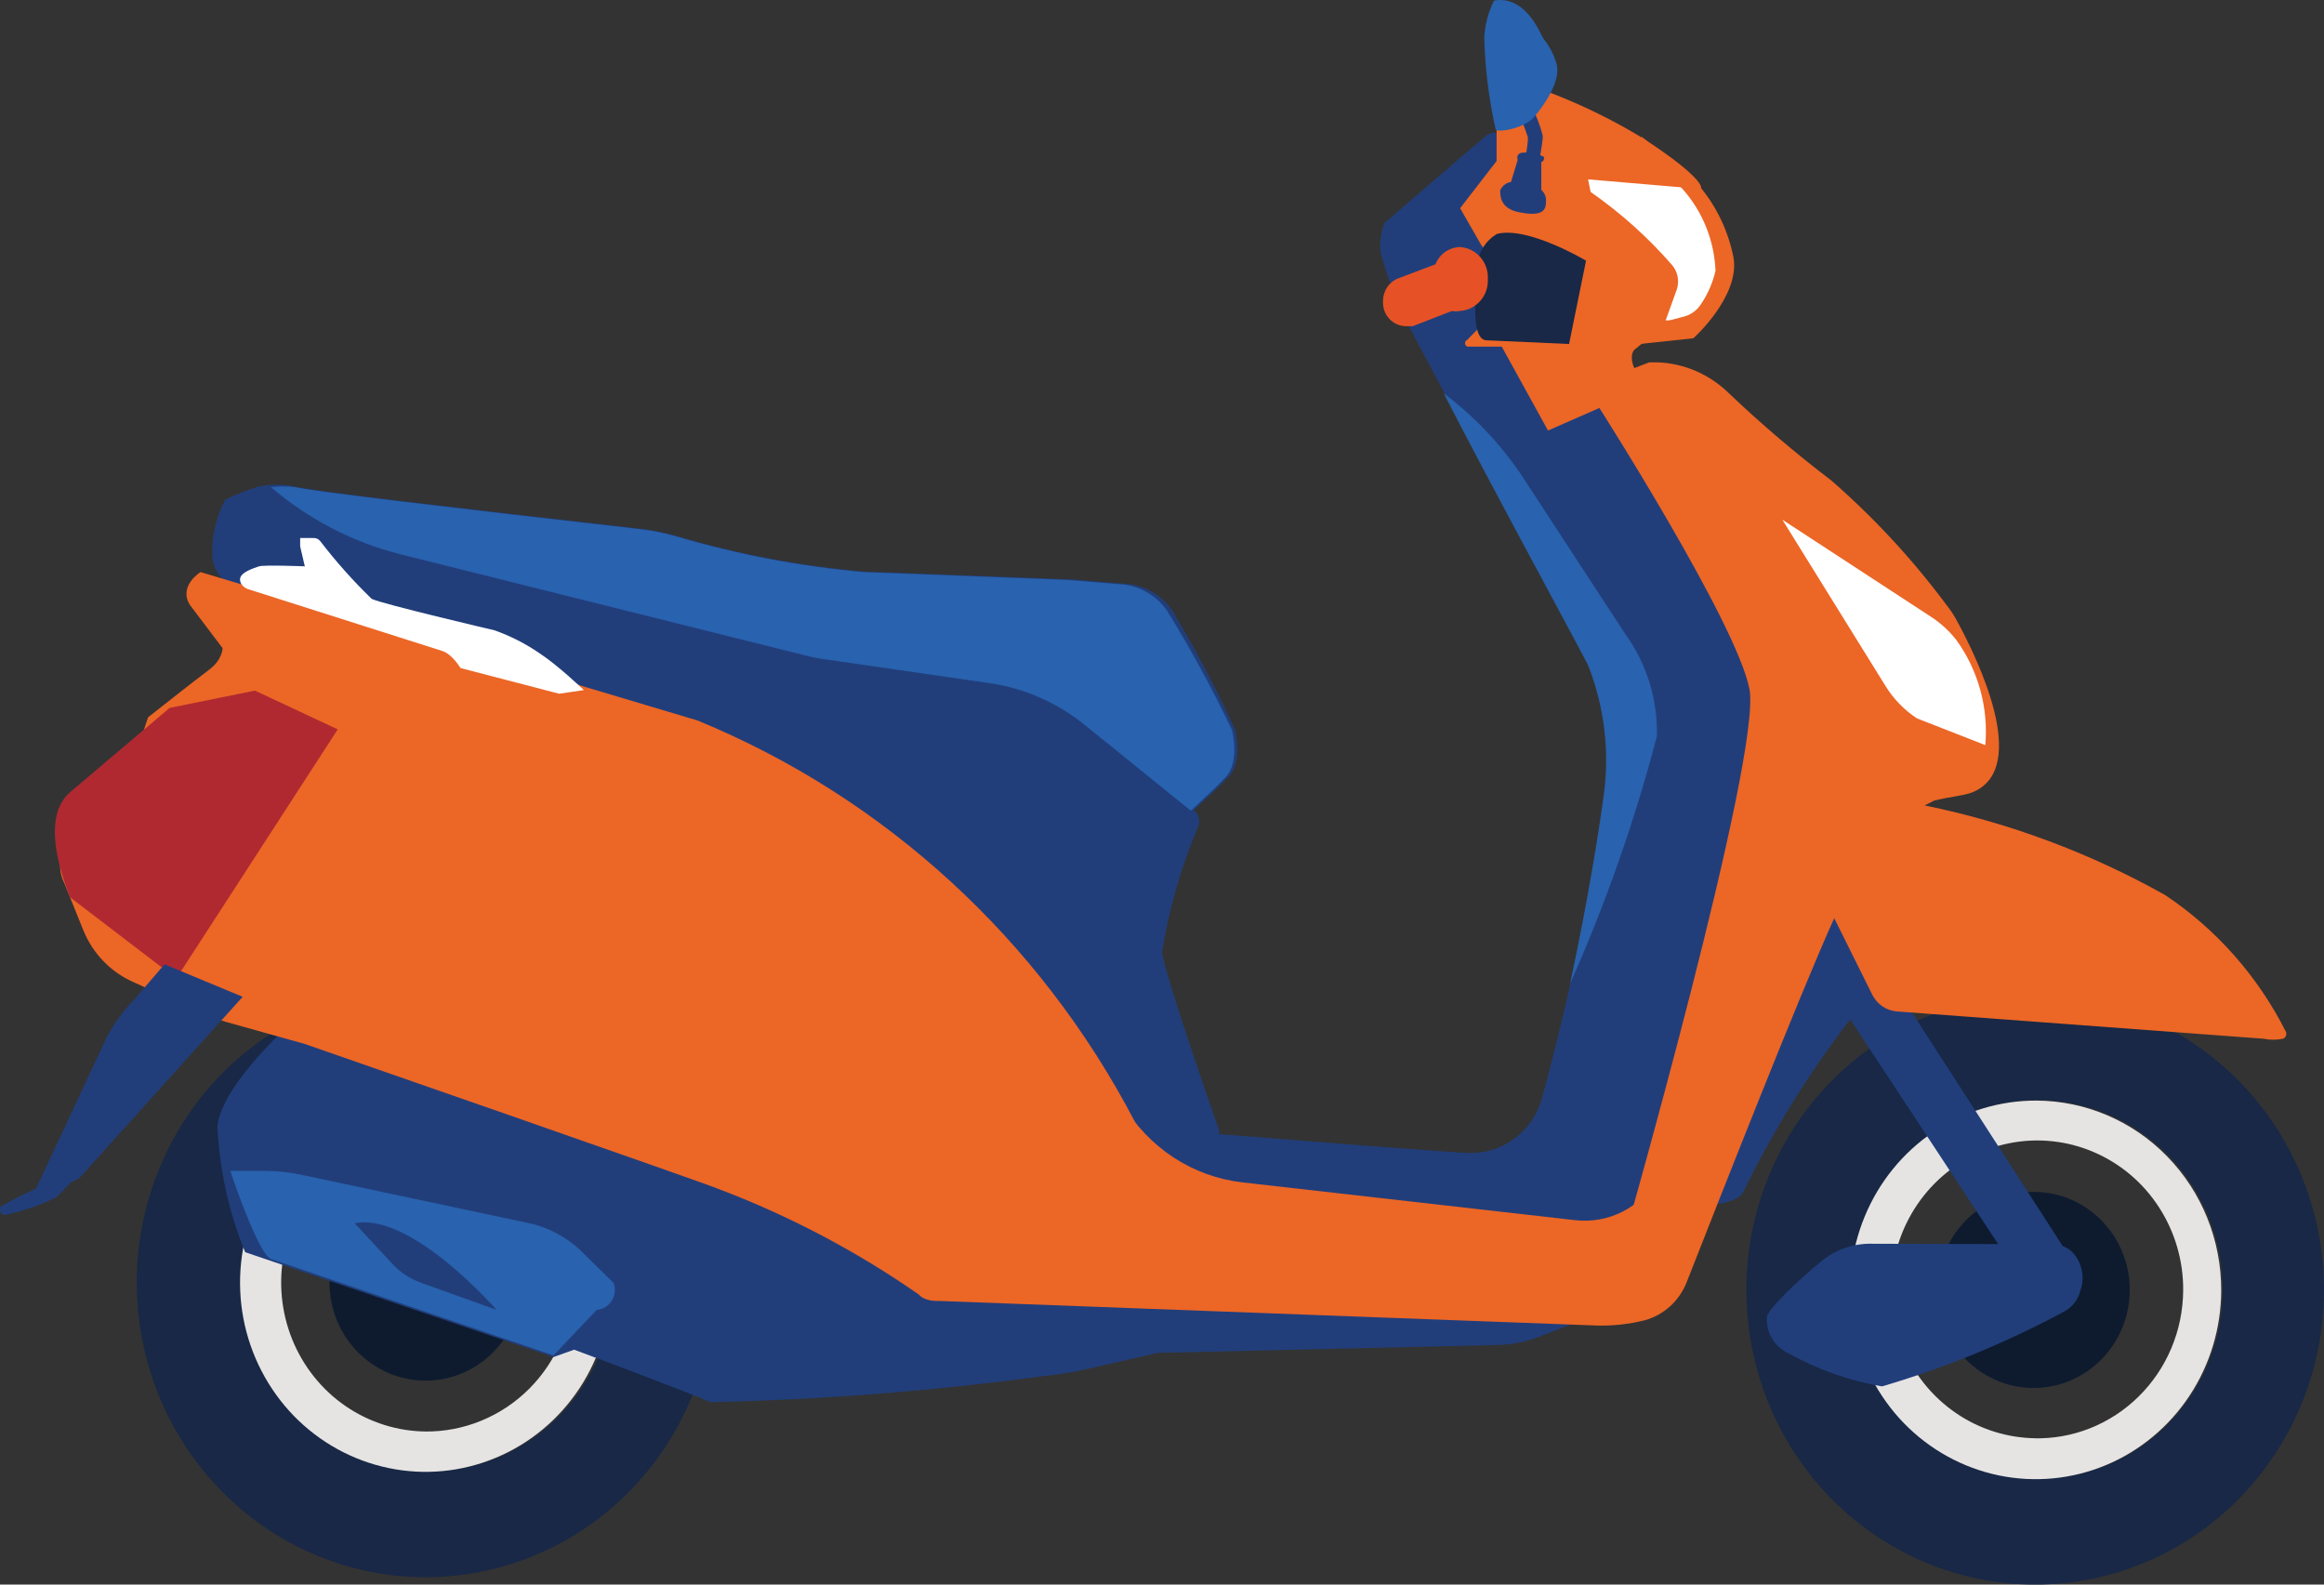 <svg width="44" height="30" viewBox="0 0 44 30" fill="none" xmlns="http://www.w3.org/2000/svg">
<rect x="0" y="0" width="44" height="30" fill="#333333" stroke="none"/>
<path d="M38.561 18.842C37.479 18.837 36.42 19.158 35.517 19.767C34.614 20.375 33.909 21.243 33.49 22.261C33.071 23.279 32.958 24.4 33.164 25.484C33.37 26.568 33.886 27.565 34.648 28.349C35.41 29.133 36.382 29.668 37.442 29.888C38.502 30.108 39.603 30.002 40.604 29.584C41.605 29.166 42.462 28.454 43.067 27.538C43.671 26.623 43.996 25.545 44 24.441C44.005 22.963 43.435 21.544 42.416 20.494C41.396 19.444 40.01 18.85 38.561 18.842V18.842ZM38.561 27.995C37.866 27.993 37.187 27.781 36.61 27.385C36.033 26.989 35.585 26.427 35.321 25.771C35.057 25.115 34.99 24.394 35.128 23.699C35.267 23.004 35.604 22.366 36.097 21.867C36.591 21.367 37.219 21.029 37.901 20.893C38.583 20.758 39.29 20.833 39.931 21.107C40.572 21.382 41.118 21.844 41.501 22.436C41.885 23.028 42.087 23.722 42.083 24.431C42.082 24.907 41.988 25.378 41.806 25.817C41.623 26.255 41.358 26.652 41.023 26.984C40.688 27.316 40.292 27.576 39.858 27.75C39.423 27.924 38.959 28.007 38.493 27.995H38.561Z" fill="#182846"/>
<path d="M38.561 20.837C37.866 20.834 37.185 21.04 36.605 21.431C36.025 21.822 35.572 22.38 35.303 23.034C35.034 23.688 34.961 24.408 35.093 25.104C35.226 25.8 35.558 26.441 36.047 26.945C36.537 27.448 37.162 27.792 37.843 27.933C38.524 28.074 39.231 28.006 39.874 27.737C40.517 27.468 41.068 27.01 41.456 26.421C41.844 25.833 42.052 25.14 42.054 24.431C42.056 23.482 41.69 22.571 41.035 21.898C40.381 21.224 39.491 20.843 38.561 20.837V20.837ZM38.561 27.23C38.014 27.228 37.48 27.061 37.026 26.749C36.573 26.437 36.22 25.995 36.013 25.479C35.806 24.962 35.754 24.395 35.863 23.848C35.972 23.301 36.238 22.8 36.627 22.407C37.016 22.015 37.51 21.749 38.047 21.643C38.584 21.537 39.14 21.596 39.644 21.813C40.148 22.03 40.578 22.394 40.878 22.86C41.179 23.326 41.338 23.873 41.334 24.431C41.331 24.806 41.256 25.177 41.111 25.522C40.966 25.867 40.755 26.18 40.49 26.44C40.226 26.701 39.913 26.905 39.57 27.041C39.227 27.177 38.861 27.241 38.493 27.23H38.561Z" fill="#E6E4E3"/>
<path d="M38.503 26.278C39.508 26.278 40.322 25.447 40.322 24.421C40.322 23.396 39.508 22.565 38.503 22.565C37.498 22.565 36.683 23.396 36.683 24.421C36.683 25.447 37.498 26.278 38.503 26.278Z" fill="#0E1B2F"/>
<path d="M35.837 16.361L35.944 18.157L35.72 18.425L39.242 23.885L38.376 24.382L35.029 19.299C34.257 20.303 33.585 21.384 33.025 22.525C33.01 22.564 32.988 22.599 32.96 22.628C32.931 22.657 32.897 22.68 32.859 22.694C32.725 22.762 32.576 22.798 32.426 22.798C32.276 22.798 32.128 22.762 31.993 22.694C31.993 22.694 33.122 15.795 35.837 16.361Z" fill="#213E7B"/>
<path d="M8.087 18.703C7.005 18.697 5.945 19.019 5.043 19.628C4.14 20.236 3.435 21.104 3.016 22.122C2.597 23.14 2.483 24.261 2.689 25.345C2.896 26.428 3.412 27.425 4.174 28.209C4.935 28.993 5.908 29.529 6.968 29.749C8.028 29.969 9.129 29.863 10.13 29.445C11.131 29.027 11.988 28.315 12.593 27.399C13.197 26.484 13.522 25.406 13.526 24.302C13.531 22.824 12.961 21.404 11.941 20.355C10.922 19.305 9.535 18.711 8.087 18.703V18.703ZM8.087 27.856C7.392 27.852 6.714 27.638 6.139 27.241C5.563 26.844 5.116 26.282 4.854 25.625C4.591 24.969 4.526 24.248 4.665 23.554C4.804 22.859 5.142 22.223 5.636 21.724C6.13 21.226 6.758 20.888 7.44 20.754C8.122 20.619 8.828 20.694 9.468 20.969C10.109 21.244 10.655 21.706 11.037 22.298C11.42 22.889 11.623 23.583 11.619 24.292C11.616 24.767 11.521 25.236 11.339 25.674C11.157 26.111 10.892 26.506 10.559 26.838C10.226 27.17 9.831 27.43 9.399 27.605C8.966 27.78 8.503 27.865 8.038 27.856H8.087Z" fill="#182846"/>
<path d="M8.077 20.699C7.382 20.695 6.701 20.901 6.121 21.292C5.541 21.683 5.088 22.241 4.819 22.895C4.55 23.549 4.477 24.27 4.609 24.966C4.742 25.662 5.074 26.302 5.563 26.806C6.053 27.309 6.678 27.653 7.359 27.794C8.04 27.936 8.747 27.867 9.39 27.598C10.034 27.329 10.584 26.871 10.972 26.283C11.36 25.694 11.568 25.002 11.57 24.292C11.573 23.344 11.206 22.433 10.552 21.759C9.897 21.085 9.007 20.704 8.077 20.699V20.699ZM8.077 27.102C7.53 27.1 6.997 26.932 6.543 26.621C6.09 26.31 5.737 25.868 5.53 25.352C5.323 24.836 5.27 24.269 5.378 23.723C5.487 23.176 5.752 22.675 6.14 22.282C6.527 21.889 7.021 21.622 7.557 21.515C8.094 21.409 8.649 21.466 9.153 21.682C9.657 21.897 10.088 22.26 10.39 22.724C10.692 23.189 10.852 23.735 10.85 24.292C10.848 24.665 10.773 25.033 10.631 25.376C10.488 25.719 10.281 26.03 10.021 26.291C9.76 26.552 9.452 26.758 9.113 26.897C8.775 27.036 8.413 27.106 8.048 27.102H8.077Z" fill="#E6E4E3"/>
<path d="M8.058 26.139C9.062 26.139 9.877 25.307 9.877 24.282C9.877 23.257 9.062 22.426 8.058 22.426C7.053 22.426 6.238 23.257 6.238 24.282C6.238 25.307 7.053 26.139 8.058 26.139Z" fill="#0E1B2F"/>
<path d="M5.654 19.239L8.242 18.892L20.337 23.141L20.424 24.054L30.505 24.779L29.172 25.295C28.902 25.405 28.615 25.462 28.325 25.464L21.923 25.613L20.619 25.91C20.317 25.98 20.012 26.03 19.704 26.059C17.629 26.338 15.54 26.501 13.448 26.546C13.059 26.367 10.87 25.553 10.87 25.553L10.48 25.692L4.642 23.707C4.332 22.95 4.154 22.144 4.117 21.324C4.195 20.5 5.654 19.239 5.654 19.239Z" fill="#213E7B"/>
<path d="M35.447 23.547C35.094 23.538 34.749 23.657 34.474 23.885C34.056 24.232 33.501 24.749 33.453 24.927C33.443 25.072 33.476 25.216 33.549 25.341C33.623 25.465 33.731 25.563 33.861 25.622C34.414 25.929 35.012 26.141 35.632 26.248C36.821 25.898 37.972 25.426 39.067 24.838C39.146 24.798 39.216 24.741 39.272 24.671C39.327 24.601 39.367 24.519 39.388 24.431C39.435 24.298 39.442 24.154 39.407 24.018C39.373 23.881 39.298 23.759 39.193 23.667C39.096 23.597 38.981 23.559 38.862 23.557L35.447 23.547Z" fill="#213E7B"/>
<path d="M31.088 2.592L32.168 3.515C32.497 3.903 32.721 4.372 32.82 4.875C32.947 5.61 32.061 6.404 32.061 6.404L30.855 6.533L29.979 3.436L31.088 2.592Z" fill="#EC6626"/>
<path d="M4.263 9.461C4.467 9.361 4.678 9.278 4.895 9.213C5.123 9.163 5.358 9.163 5.586 9.213C5.985 9.302 8.349 9.58 12.105 10.007C12.342 10.033 12.576 10.08 12.806 10.146C13.965 10.49 15.154 10.716 16.357 10.821L20.308 10.97L21.28 11.05C21.461 11.057 21.637 11.106 21.796 11.194C21.954 11.282 22.091 11.406 22.195 11.556C22.631 12.284 23.027 13.036 23.382 13.809C23.382 13.809 23.548 14.415 23.256 14.713C23.11 14.871 22.837 15.12 22.604 15.338C22.649 15.375 22.682 15.426 22.696 15.483C22.71 15.541 22.705 15.601 22.682 15.656C22.36 16.415 22.131 17.212 22 18.028C22.069 18.515 23.081 21.403 23.081 21.403V21.473C24.209 21.562 27.673 21.84 27.877 21.83C28.169 21.824 28.451 21.725 28.685 21.547C28.919 21.369 29.092 21.121 29.181 20.837C29.707 18.925 30.107 16.978 30.378 15.01C30.482 14.197 30.382 13.37 30.086 12.608C30.008 12.419 26.593 6.026 26.593 6.026C26.404 5.621 26.251 5.199 26.136 4.766C26.119 4.58 26.146 4.393 26.214 4.22C26.214 4.22 28.023 2.661 28.16 2.552C28.211 2.525 28.267 2.511 28.325 2.511C28.383 2.511 28.439 2.525 28.49 2.552C28.438 2.995 28.303 3.423 28.091 3.813C28.666 3.753 30.193 4.805 30.193 4.805L30.135 6.791L34.241 13.124L30.933 24.153L18.634 24.034L13.263 21.89L15.54 20.758L21.329 21.354C20.284 19.18 18.549 17.431 16.406 16.39L14.012 15.398C13.752 15.279 13.546 15.062 13.438 14.792L13.263 14.087L11.084 13.303L4.506 11.159C4.376 11.114 4.261 11.033 4.175 10.924C4.089 10.814 4.035 10.682 4.02 10.543V10.543C4.004 10.167 4.088 9.793 4.263 9.461V9.461Z" fill="#213E7B"/>
<path d="M31.584 3.317L29.804 2.979L30.018 3.674C30.018 3.674 31.166 4.587 31.254 4.974C31.26 5.128 31.237 5.282 31.185 5.427C31.134 5.572 31.054 5.705 30.952 5.818L31.497 6.056C31.545 6.071 31.595 6.071 31.643 6.056L31.906 5.987C32.036 5.946 32.147 5.858 32.217 5.739C32.341 5.552 32.43 5.343 32.48 5.123C32.465 4.775 32.377 4.433 32.223 4.122C32.068 3.81 31.851 3.536 31.584 3.317Z" fill="white"/>
<path d="M40.993 16.946C39.569 16.147 38.034 15.574 36.44 15.249L36.615 15.159C36.926 15.08 37.16 15.07 37.345 15C38.454 14.544 37.432 12.459 37.072 11.794C37.009 11.671 36.934 11.555 36.848 11.447C36.206 10.585 35.476 9.797 34.669 9.094C33.991 8.578 33.341 8.025 32.723 7.436C32.362 7.085 31.888 6.881 31.39 6.86H31.224L30.942 6.969C30.942 6.969 30.835 6.751 30.942 6.622C31.107 6.485 31.283 6.362 31.468 6.255L31.75 5.471C31.773 5.395 31.777 5.314 31.762 5.236C31.747 5.158 31.712 5.085 31.662 5.024C31.205 4.497 30.685 4.031 30.115 3.634L30.067 3.396L31.935 3.555C32.168 3.555 32.207 3.555 32.207 3.555C32.207 3.555 32.266 3.376 31.127 2.631C30.326 2.14 29.466 1.757 28.568 1.49C28.555 1.488 28.542 1.489 28.53 1.493C28.518 1.498 28.507 1.505 28.498 1.515C28.489 1.525 28.483 1.537 28.48 1.55C28.477 1.563 28.477 1.576 28.481 1.589C28.494 1.721 28.494 1.854 28.481 1.986C28.477 2.051 28.449 2.111 28.403 2.155C28.367 2.201 28.343 2.256 28.335 2.314V3.048L27.644 3.942L28.043 4.637C28.06 4.668 28.086 4.694 28.117 4.711C28.148 4.729 28.183 4.737 28.218 4.736C28.69 4.698 29.165 4.766 29.609 4.934C29.7 4.985 29.77 5.066 29.807 5.164C29.845 5.263 29.847 5.371 29.814 5.471C29.778 5.619 29.707 5.757 29.607 5.871C29.507 5.986 29.381 6.073 29.24 6.126C28.85 6.21 28.45 6.24 28.053 6.215H27.994L27.78 6.433C27.767 6.439 27.757 6.447 27.749 6.459C27.741 6.47 27.737 6.484 27.737 6.498C27.737 6.512 27.741 6.525 27.749 6.537C27.757 6.548 27.767 6.557 27.78 6.562H28.432L29.308 8.151L30.281 7.724C30.281 7.724 32.879 11.794 33.122 13.045C33.365 14.296 30.738 23.498 30.738 23.498C30.722 23.545 30.691 23.586 30.651 23.614C30.611 23.643 30.563 23.657 30.514 23.657L17.865 22.505L17.612 23.19C17.612 23.19 17.612 23.299 17.272 23.299C16.096 23.011 14.951 22.602 13.857 22.078L15.705 20.966L21.261 21.661C21.261 21.661 21.592 21.661 21.485 21.235C19.687 17.788 16.755 15.099 13.205 13.64L3.796 10.831C3.796 10.831 3.377 11.089 3.591 11.447L4.214 12.271C4.214 12.271 4.214 12.489 3.961 12.678C3.708 12.866 2.803 13.581 2.803 13.581L2.667 13.988C2.667 13.988 2.667 14.177 2.91 14.077C3.154 13.978 4.633 13.501 4.633 13.501L5.284 13.67C5.284 13.67 2.453 15.487 2.181 15.795C1.908 16.102 2.278 16.638 2.327 16.787C2.375 16.936 2.94 17.84 2.94 17.84L1.256 16.529L1.139 16.331C1.13 16.465 1.157 16.598 1.217 16.718L1.577 17.611C1.667 17.834 1.8 18.036 1.967 18.207C2.134 18.377 2.332 18.512 2.55 18.604L3.698 19.13C3.888 19.216 4.083 19.289 4.282 19.348L5.771 19.765C5.771 19.765 13.458 22.436 13.643 22.525C14.968 23.03 16.229 23.697 17.398 24.51C17.398 24.51 17.486 24.64 17.778 24.63L30.242 25.096C30.543 25.103 30.844 25.07 31.137 24.997V24.997C31.316 24.948 31.482 24.857 31.62 24.731C31.759 24.605 31.867 24.448 31.935 24.272C32.509 22.813 34.046 18.892 34.727 17.383L35.447 18.832C35.493 18.923 35.561 19 35.644 19.056C35.728 19.111 35.824 19.144 35.924 19.15L42.861 19.666C42.98 19.691 43.103 19.691 43.222 19.666C43.234 19.662 43.245 19.655 43.255 19.646C43.264 19.637 43.272 19.626 43.277 19.614C43.283 19.602 43.286 19.589 43.286 19.576C43.287 19.563 43.285 19.549 43.28 19.537C42.751 18.486 41.963 17.593 40.993 16.946V16.946Z" fill="#EC6626"/>
<path d="M3.212 13.402L1.324 15.001C1.052 15.239 0.848 15.755 1.324 16.986L3.338 18.525L6.394 13.809L4.827 13.075L3.212 13.402Z" fill="#B02931"/>
<path d="M28.345 4.428C28.239 4.489 28.15 4.575 28.084 4.679C28.018 4.783 27.977 4.901 27.965 5.024C27.965 5.401 27.809 6.443 28.15 6.443L29.707 6.513L30.028 4.935C30.028 4.935 28.928 4.279 28.345 4.428Z" fill="#182846"/>
<path d="M4.594 18.872L1.5 22.307L1.354 22.376L1.071 22.664C0.762 22.817 0.435 22.93 0.098 23.002C0.085 23.003 0.072 23.002 0.059 22.997C0.047 22.993 0.036 22.986 0.026 22.976C0.017 22.967 0.01 22.955 0.005 22.942C0.001 22.929 -0 22.916 0.001 22.902V22.902C-0.002 22.885 0.001 22.868 0.01 22.853C0.019 22.838 0.033 22.828 0.05 22.823C0.255 22.705 0.466 22.599 0.682 22.505L2.025 19.627C2.169 19.361 2.35 19.117 2.56 18.902L3.115 18.257L4.594 18.872Z" fill="#213E7B"/>
<path d="M11.054 13.065L10.587 13.134L8.719 12.648C8.719 12.648 8.554 12.37 8.359 12.32L4.681 11.149C4.681 11.149 4.535 11.089 4.545 10.96C4.555 10.831 4.817 10.752 4.905 10.722C4.993 10.692 5.771 10.722 5.771 10.722L5.683 10.345C5.683 10.345 5.683 10.206 5.683 10.186H5.936C5.961 10.185 5.985 10.19 6.007 10.2C6.028 10.211 6.048 10.226 6.063 10.245C6.361 10.633 6.686 10.998 7.036 11.337C7.201 11.427 9.361 11.933 9.361 11.933C9.664 12.04 9.952 12.187 10.218 12.37C10.568 12.598 11.054 13.065 11.054 13.065Z" fill="white"/>
<path d="M26.467 5.272L27.177 5.004C27.215 4.909 27.279 4.827 27.362 4.769C27.445 4.711 27.543 4.679 27.644 4.677C27.792 4.687 27.93 4.756 28.028 4.869C28.127 4.983 28.177 5.131 28.169 5.282C28.173 5.358 28.163 5.433 28.138 5.505C28.113 5.576 28.075 5.642 28.025 5.698C27.975 5.754 27.915 5.8 27.848 5.833C27.781 5.865 27.708 5.884 27.634 5.888C27.586 5.897 27.537 5.897 27.488 5.888L26.749 6.175H26.7H26.603C26.545 6.173 26.489 6.159 26.437 6.134C26.384 6.109 26.338 6.074 26.299 6.031C26.26 5.987 26.23 5.937 26.21 5.881C26.191 5.826 26.182 5.768 26.184 5.709C26.182 5.615 26.208 5.523 26.258 5.445C26.309 5.367 26.381 5.307 26.467 5.272Z" fill="#E65225"/>
<path d="M28.987 2.006C29.087 2.186 29.163 2.38 29.21 2.582C29.21 2.701 29.094 3.326 29.094 3.326H28.831C28.831 3.326 28.938 2.691 28.928 2.602C28.882 2.456 28.826 2.314 28.763 2.175L28.987 2.006Z" fill="#213E7B"/>
<path d="M28.286 0.011C28.178 0.227 28.115 0.464 28.101 0.706C28.116 1.291 28.188 1.873 28.315 2.443C28.315 2.522 28.85 2.443 29.045 2.215C29.24 1.986 29.551 1.54 29.473 1.222C29.427 1.052 29.347 0.893 29.24 0.755C29.22 0.731 29.204 0.705 29.191 0.676C29.113 0.517 28.831 -0.088 28.286 0.011Z" fill="#2962AE"/>
<path d="M29.23 3.019C29.234 3.002 29.234 2.985 29.23 2.969C29.106 2.907 28.968 2.88 28.831 2.89C28.831 2.89 28.695 2.89 28.734 3.029L28.607 3.446C28.563 3.452 28.52 3.47 28.485 3.498C28.449 3.526 28.421 3.562 28.403 3.604C28.403 3.714 28.403 3.952 28.773 4.021C29.142 4.091 29.269 4.021 29.269 3.833C29.275 3.789 29.27 3.744 29.255 3.702C29.239 3.661 29.214 3.624 29.181 3.595V3.068C29.193 3.065 29.204 3.059 29.212 3.05C29.221 3.042 29.227 3.031 29.23 3.019V3.019Z" fill="#213E7B"/>
<path d="M4.36 22.168C4.36 22.168 4.886 23.746 5.129 23.835L10.48 25.662L11.298 24.798C11.355 24.794 11.41 24.777 11.46 24.747C11.509 24.717 11.551 24.676 11.582 24.627C11.613 24.578 11.633 24.522 11.639 24.464C11.645 24.406 11.638 24.347 11.619 24.292L11.035 23.716C10.746 23.428 10.381 23.231 9.984 23.151L5.732 22.247C5.502 22.196 5.267 22.169 5.032 22.168H4.36ZM6.715 23.16C7.785 22.942 9.4 24.798 9.4 24.798L7.989 24.292C7.779 24.22 7.589 24.098 7.435 23.935L6.715 23.16Z" fill="#2962AE"/>
<path d="M31.915 21.393L31.38 22.317C31.222 22.586 30.991 22.803 30.715 22.942C30.439 23.081 30.129 23.136 29.823 23.101L23.528 22.386C23.062 22.334 22.614 22.172 22.219 21.914C21.824 21.655 21.493 21.307 21.251 20.897L20.843 20.222L14.119 19.477L11.2 20.659L13.458 22.148L18.04 24.044L31.108 24.153L31.915 21.393Z" fill="#EC6626"/>
<path d="M30.777 12.012L28.831 9.034C28.424 8.421 27.918 7.884 27.333 7.446C28.305 9.342 30.028 12.489 30.076 12.618C30.372 13.38 30.473 14.207 30.368 15.02C30.271 15.745 30.057 17.085 29.726 18.624C30.4 17.111 30.95 15.544 31.37 13.938C31.387 13.247 31.179 12.569 30.777 12.012V12.012Z" fill="#2962AE"/>
<path d="M15.209 12.4C15.359 12.44 15.512 12.47 15.666 12.489L18.751 12.936C19.401 13.034 20.015 13.304 20.531 13.72L22.545 15.348C22.779 15.13 23.051 14.881 23.197 14.723C23.489 14.425 23.324 13.819 23.324 13.819C22.956 13.046 22.547 12.293 22.098 11.566C21.994 11.416 21.857 11.292 21.698 11.204C21.54 11.116 21.363 11.067 21.183 11.06L20.21 10.98L16.357 10.831C15.154 10.726 13.965 10.5 12.806 10.156C12.576 10.09 12.342 10.043 12.105 10.017C8.349 9.59 5.985 9.312 5.586 9.223C5.434 9.205 5.281 9.205 5.129 9.223C5.841 9.831 6.679 10.266 7.581 10.494L15.209 12.4Z" fill="#2962AE"/>
<path d="M33.745 9.839L35.691 12.976C35.843 13.227 36.05 13.441 36.294 13.601L37.588 14.107C37.649 13.4 37.455 12.694 37.043 12.122C36.907 11.946 36.742 11.795 36.556 11.675L33.745 9.839Z" fill="white"/>
</svg>
